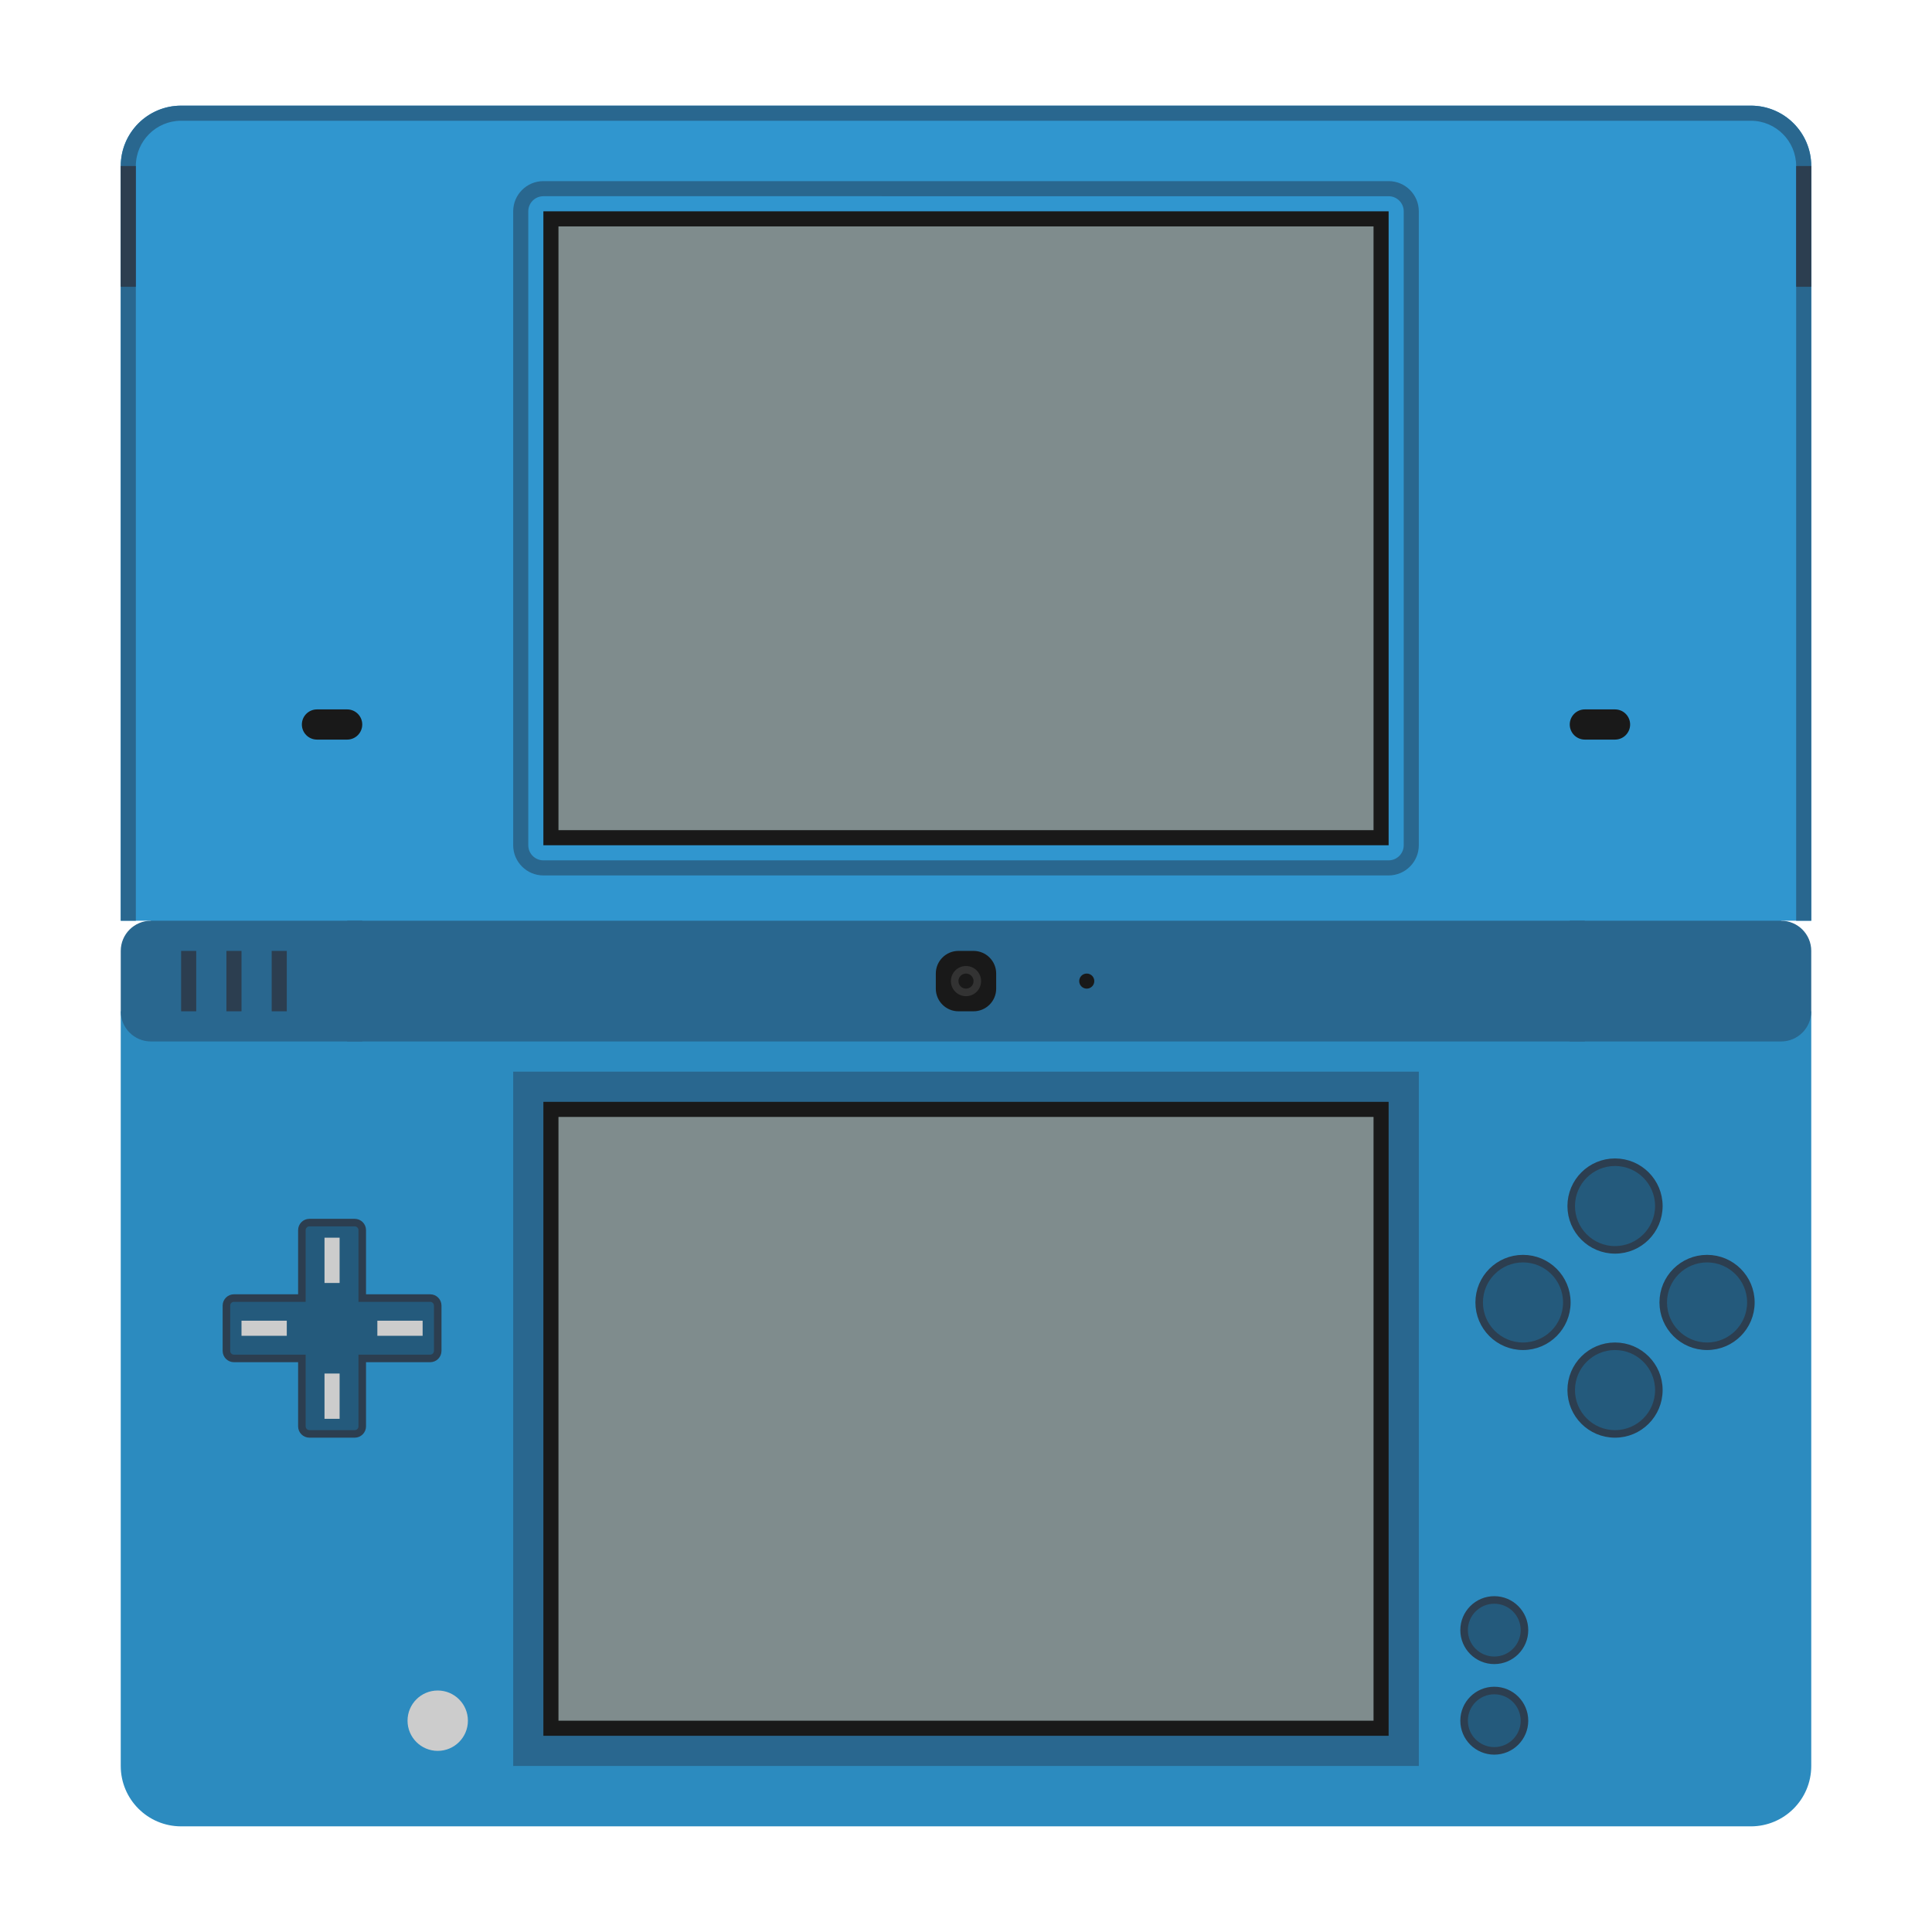 <?xml version="1.0" encoding="UTF-8" standalone="no"?>
<svg
   xmlns:dc="http://purl.org/dc/elements/1.1/"
   xmlns:cc="http://creativecommons.org/ns#"
   xmlns:rdf="http://www.w3.org/1999/02/22-rdf-syntax-ns#"
   xmlns:svg="http://www.w3.org/2000/svg"
   xmlns="http://www.w3.org/2000/svg"
   xmlns:sodipodi="http://sodipodi.sourceforge.net/DTD/sodipodi-0.dtd"
   xmlns:inkscape="http://www.inkscape.org/namespaces/inkscape"
   viewBox="0 0 341.333 341.333"
   height="256"
   width="256"
   xml:space="preserve"
   id="svg2"
   version="1.1"
   sodipodi:docname="Nintendo - Nintendo DSi.svg"
   inkscape:version="0.92.2 (5c3e80d, 2017-08-06)"
   inkscape:export-filename="D:\Documents\Github\Retrosystem-retroarch-theme\png\Nintendo - Nintendo DSi.png"
   inkscape:export-xdpi="72"
   inkscape:export-ydpi="72"><sodipodi:namedview
     pagecolor="#ffffff"
     bordercolor="#666666"
     borderopacity="1"
     objecttolerance="10"
     gridtolerance="10"
     guidetolerance="10"
     inkscape:pageopacity="0"
     inkscape:pageshadow="2"
     inkscape:window-width="1366"
     inkscape:window-height="705"
     id="namedview111"
     showgrid="false"
     inkscape:pagecheckerboard="true"
     inkscape:zoom="0.48889805"
     inkscape:cx="628.61439"
     inkscape:cy="-102.94185"
     inkscape:window-x="-8"
     inkscape:window-y="-8"
     inkscape:window-maximized="1"
     inkscape:current-layer="svg2" /><defs
     id="defs6"><clipPath
       id="clipPath18"
       clipPathUnits="userSpaceOnUse"><path
         id="path16"
         d="M 0,256 H 256 V 0 H 0 Z" /></clipPath><clipPath
       id="clipPath26"
       clipPathUnits="userSpaceOnUse"><path
         id="path24"
         d="M 12,252 H 244 V 4 H 12 Z" /></clipPath></defs><path
     id="path38-5"
     style="fill:#3096cf;fill-opacity:1;fill-rule:nonzero;stroke:none;stroke-width:1.333"
     d="m 320,29.333 c 0,-5.891 -4.776,-10.667 -10.667,-10.667 H 32 c -5.891,0 -10.667,4.776 -10.667,10.667 V 162.667 h 5.333 V 168 H 314.667 v -5.333 h 5.333 z"
     inkscape:connector-curvature="0" /><path
     id="path42"
     style="fill:#2c8bbf;fill-opacity:1;fill-rule:nonzero;stroke:none;stroke-width:1.333"
     d="M 309.333,322.667 H 32 c -5.891,0 -10.667,-4.776 -10.667,-10.667 V 178.667 H 320 V 312 c 0,5.891 -4.776,10.667 -10.667,10.667"
     inkscape:connector-curvature="0" /><path
     inkscape:connector-curvature="0"
     d="M 250.667,312 H 90.667 V 189.333 H 250.667 Z"
     style="fill:#29678f;fill-opacity:1;fill-rule:nonzero;stroke:none;stroke-width:1.333"
     id="path44-7" /><path
     inkscape:connector-curvature="0"
     d="M 245.333,306.667 H 96 v -112 H 245.333 Z"
     style="fill:#191919;fill-opacity:1;fill-rule:nonzero;stroke:none;stroke-width:1.333"
     id="path46" /><path
     inkscape:connector-curvature="0"
     d="M 242.667,304 H 98.667 V 197.333 H 242.667 Z"
     style="fill:#7f8c8d;fill-opacity:1;fill-rule:nonzero;stroke:none;stroke-width:1.333"
     id="path48-3" /><path
     id="path52"
     style="fill:#29678f;fill-opacity:1;fill-rule:nonzero;stroke:none;stroke-width:1.333"
     d="m 24,29.333 c 0,-4.412 3.588,-8 8,-8 H 309.333 c 4.412,0 8,3.588 8,8 V 162.667 h 2.667 V 29.333 c 0,-5.891 -4.776,-10.667 -10.667,-10.667 H 32 c -5.891,0 -10.667,4.776 -10.667,10.667 V 162.667 h 2.667 z"
     inkscape:connector-curvature="0" /><path
     id="path56"
     style="fill:#29678f;fill-opacity:1;fill-rule:nonzero;stroke:none;stroke-width:1.333"
     d="M 314.667,162.667 H 26.667 c -2.945,0 -5.333,2.388 -5.333,5.333 v 10.667 c 0,2.945 2.388,5.333 5.333,5.333 H 314.667 c 2.945,0 5.333,-2.388 5.333,-5.333 V 168 c 0,-2.945 -2.388,-5.333 -5.333,-5.333"
     inkscape:connector-curvature="0" /><path
     inkscape:connector-curvature="0"
     d="M 24,50.667 H 21.333 V 29.333 h 2.667 z"
     style="fill:#2c3e50;fill-opacity:1;fill-rule:nonzero;stroke:none;stroke-width:1.333"
     id="path58-7" /><path
     inkscape:connector-curvature="0"
     d="m 320,50.667 h -2.667 V 29.333 h 2.667 z"
     style="fill:#2c3e50;fill-opacity:1;fill-rule:nonzero;stroke:none;stroke-width:1.333"
     id="path60-9" /><path
     inkscape:connector-curvature="0"
     d="M 245.333,149.333 H 96 V 37.333 H 245.333 Z"
     style="fill:#191919;fill-opacity:1;fill-rule:nonzero;stroke:none;stroke-width:1.333"
     id="path62" /><path
     inkscape:connector-curvature="0"
     d="M 242.667,146.667 H 98.667 V 40 H 242.667 Z"
     style="fill:#7f8c8d;fill-opacity:1;fill-rule:nonzero;stroke:none;stroke-width:1.333"
     id="path64-7" /><path
     id="path68-8"
     style="fill:#29678f;fill-opacity:1;fill-rule:nonzero;stroke:none;stroke-width:1.333"
     d="M 245.333,32 H 96 c -2.941,0 -5.333,2.392 -5.333,5.333 V 149.333 c 0,2.941 2.392,5.333 5.333,5.333 H 245.333 c 2.941,0 5.333,-2.392 5.333,-5.333 V 37.333 c 0,-2.941 -2.392,-5.333 -5.333,-5.333 m 0,2.667 c 1.472,0 2.667,1.195 2.667,2.667 V 149.333 C 248,150.805 246.805,152 245.333,152 H 96 c -1.472,0 -2.667,-1.195 -2.667,-2.667 V 37.333 c 0,-1.472 1.195,-2.667 2.667,-2.667 H 245.333"
     inkscape:connector-curvature="0" /><path
     id="path72-0"
     style="fill:#191919;fill-opacity:1;fill-rule:nonzero;stroke:none;stroke-width:1.333"
     d="m 61.333,130.667 h -5.333 c -1.472,0 -2.667,-1.195 -2.667,-2.667 0,-1.472 1.195,-2.667 2.667,-2.667 h 5.333 c 1.472,0 2.667,1.195 2.667,2.667 0,1.472 -1.195,2.667 -2.667,2.667"
     inkscape:connector-curvature="0" /><path
     id="path76-1"
     style="fill:#191919;fill-opacity:1;fill-rule:nonzero;stroke:none;stroke-width:1.333"
     d="M 285.333,130.667 H 280 c -1.472,0 -2.667,-1.195 -2.667,-2.667 0,-1.472 1.195,-2.667 2.667,-2.667 h 5.333 c 1.472,0 2.667,1.195 2.667,2.667 0,1.472 -1.195,2.667 -2.667,2.667"
     inkscape:connector-curvature="0" /><path
     inkscape:connector-curvature="0"
     d="m 64,184 h -2.667 v -21.333 h 2.667 z"
     style="fill:#29678f;fill-opacity:1;fill-rule:nonzero;stroke:none;stroke-width:1.333"
     id="path78" /><path
     inkscape:connector-curvature="0"
     d="m 280,184 h -2.667 v -21.333 h 2.667 z"
     style="fill:#29678f;fill-opacity:1;fill-rule:nonzero;stroke:none;stroke-width:1.333"
     id="path80-2" /><path
     id="path84-1"
     style="fill:#191919;fill-opacity:1;fill-rule:nonzero;stroke:none;stroke-width:1.333"
     d="m 172,178.667 h -2.667 c -2.209,0 -4,-1.791 -4,-4 V 172 c 0,-2.209 1.791,-4 4,-4 H 172 c 2.209,0 4,1.791 4,4 v 2.667 c 0,2.209 -1.791,4 -4,4"
     inkscape:connector-curvature="0" /><path
     id="path88-2"
     style="fill:#333333;fill-opacity:1;fill-rule:nonzero;stroke:none;stroke-width:1.333"
     d="m 173.333,173.333 c 0,1.472 -1.195,2.667 -2.667,2.667 -1.472,0 -2.667,-1.195 -2.667,-2.667 0,-1.472 1.195,-2.667 2.667,-2.667 1.472,0 2.667,1.195 2.667,2.667"
     inkscape:connector-curvature="0" /><path
     id="path92-4"
     style="fill:#191919;fill-opacity:1;fill-rule:nonzero;stroke:none;stroke-width:1.333"
     d="m 172,173.333 c 0,0.736 -0.597,1.333 -1.333,1.333 -0.736,0 -1.333,-0.597 -1.333,-1.333 0,-0.736 0.597,-1.333 1.333,-1.333 0.736,0 1.333,0.597 1.333,1.333"
     inkscape:connector-curvature="0" /><path
     id="path96-5"
     style="fill:#191919;fill-opacity:1;fill-rule:nonzero;stroke:none;stroke-width:1.333"
     d="m 193.333,173.333 c 0,0.736 -0.596,1.333 -1.333,1.333 -0.737,0 -1.333,-0.597 -1.333,-1.333 0,-0.736 0.596,-1.333 1.333,-1.333 0.737,0 1.333,0.597 1.333,1.333"
     inkscape:connector-curvature="0" /><path
     inkscape:connector-curvature="0"
     d="M 50.667,178.667 H 48 V 168 h 2.667 z"
     style="fill:#2c3e50;fill-opacity:1;fill-rule:nonzero;stroke:none;stroke-width:1.333"
     id="path98" /><path
     inkscape:connector-curvature="0"
     d="M 42.667,178.667 H 40 V 168 h 2.667 z"
     style="fill:#2c3e50;fill-opacity:1;fill-rule:nonzero;stroke:none;stroke-width:1.333"
     id="path100-3" /><path
     inkscape:connector-curvature="0"
     d="M 34.667,178.667 H 32 V 168 h 2.667 z"
     style="fill:#2c3e50;fill-opacity:1;fill-rule:nonzero;stroke:none;stroke-width:1.333"
     id="path102" /><path
     id="path106"
     style="fill:#245a7c;fill-opacity:1;fill-rule:nonzero;stroke:#2c3e50;stroke-width:1.333;stroke-opacity:1"
     d="m 76,229.333 h -12 v -12 c 0,-0.737 -0.597,-1.333 -1.333,-1.333 h -8 c -0.736,0 -1.333,0.596 -1.333,1.333 v 12 h -12 c -0.736,0 -1.333,0.596 -1.333,1.333 v 8 c 0,0.737 0.597,1.333 1.333,1.333 h 12 v 12 c 0,0.737 0.597,1.333 1.333,1.333 h 8 c 0.736,0 1.333,-0.596 1.333,-1.333 v -12 h 12 c 0.736,0 1.333,-0.596 1.333,-1.333 v -8 c 0,-0.737 -0.597,-1.333 -1.333,-1.333"
     inkscape:connector-curvature="0" /><path
     inkscape:connector-curvature="0"
     d="m 57.333,218.667 h 2.667 v 8 h -2.667 z"
     style="fill:#cccccc;fill-opacity:1;fill-rule:nonzero;stroke:none;stroke-width:1.333"
     id="path108-5" /><path
     inkscape:connector-curvature="0"
     d="m 57.333,242.667 h 2.667 v 8 h -2.667 z"
     style="fill:#cccccc;fill-opacity:1;fill-rule:nonzero;stroke:none;stroke-width:1.333"
     id="path110" /><path
     inkscape:connector-curvature="0"
     d="m 74.667,236 h -8 v -2.667 h 8 z"
     style="fill:#cccccc;fill-opacity:1;fill-rule:nonzero;stroke:none;stroke-width:1.333"
     id="path112-4" /><path
     inkscape:connector-curvature="0"
     d="M 50.667,236 H 42.667 v -2.667 h 8 z"
     style="fill:#cccccc;fill-opacity:1;fill-rule:nonzero;stroke:none;stroke-width:1.333"
     id="path114" /><path
     id="path118"
     style="fill:#245a7c;fill-opacity:1;fill-rule:nonzero;stroke:#2c3e50;stroke-width:1.333;stroke-opacity:1"
     d="m 293.075,213.075 c 0,4.276 -3.467,7.743 -7.743,7.743 -4.276,0 -7.741,-3.467 -7.741,-7.743 0,-4.276 3.465,-7.743 7.741,-7.743 4.276,0 7.743,3.467 7.743,7.743"
     inkscape:connector-curvature="0" /><path
     id="path122"
     style="fill:#245a7c;fill-opacity:1;fill-rule:nonzero;stroke:#2c3e50;stroke-width:1.333;stroke-opacity:1"
     d="m 293.075,245.591 c 0,4.276 -3.467,7.743 -7.743,7.743 -4.276,0 -7.741,-3.467 -7.741,-7.743 0,-4.276 3.465,-7.743 7.741,-7.743 4.276,0 7.743,3.467 7.743,7.743"
     inkscape:connector-curvature="0" /><path
     id="path126-0"
     style="fill:#245a7c;fill-opacity:1;fill-rule:nonzero;stroke:#2c3e50;stroke-width:1.333;stroke-opacity:1"
     d="m 301.591,237.849 c -4.276,0 -7.743,-3.467 -7.743,-7.741 0,-4.276 3.467,-7.741 7.743,-7.741 4.276,0 7.743,3.465 7.743,7.741 0,4.275 -3.467,7.741 -7.743,7.741"
     inkscape:connector-curvature="0" /><path
     id="path130-3"
     style="fill:#245a7c;fill-opacity:1;fill-rule:nonzero;stroke:#2c3e50;stroke-width:1.333;stroke-opacity:1"
     d="m 269.075,237.849 c -4.276,0 -7.743,-3.467 -7.743,-7.741 0,-4.276 3.467,-7.741 7.743,-7.741 4.276,0 7.743,3.465 7.743,7.741 0,4.275 -3.467,7.741 -7.743,7.741"
     inkscape:connector-curvature="0" /><path
     id="path134"
     style="fill:#245a7c;fill-opacity:1;fill-rule:nonzero;stroke:#2c3e50;stroke-width:1.333;stroke-opacity:1"
     d="m 269.333,288 c 0,2.945 -2.388,5.333 -5.333,5.333 -2.945,0 -5.333,-2.388 -5.333,-5.333 0,-2.945 2.388,-5.333 5.333,-5.333 2.945,0 5.333,2.388 5.333,5.333"
     inkscape:connector-curvature="0" /><path
     id="path138"
     style="fill:#245a7c;fill-opacity:1;fill-rule:nonzero;stroke:#2c3e50;stroke-width:1.333;stroke-opacity:1"
     d="m 269.333,304 c 0,2.945 -2.388,5.333 -5.333,5.333 -2.945,0 -5.333,-2.388 -5.333,-5.333 0,-2.945 2.388,-5.333 5.333,-5.333 2.945,0 5.333,2.388 5.333,5.333"
     inkscape:connector-curvature="0" /><path
     id="path142"
     style="fill:#cccccc;fill-opacity:1;fill-rule:nonzero;stroke:none;stroke-width:1.333"
     d="m 82.667,304 c 0,2.945 -2.388,5.333 -5.333,5.333 -2.945,0 -5.333,-2.388 -5.333,-5.333 0,-2.945 2.388,-5.333 5.333,-5.333 2.945,0 5.333,2.388 5.333,5.333"
     inkscape:connector-curvature="0" /></svg>